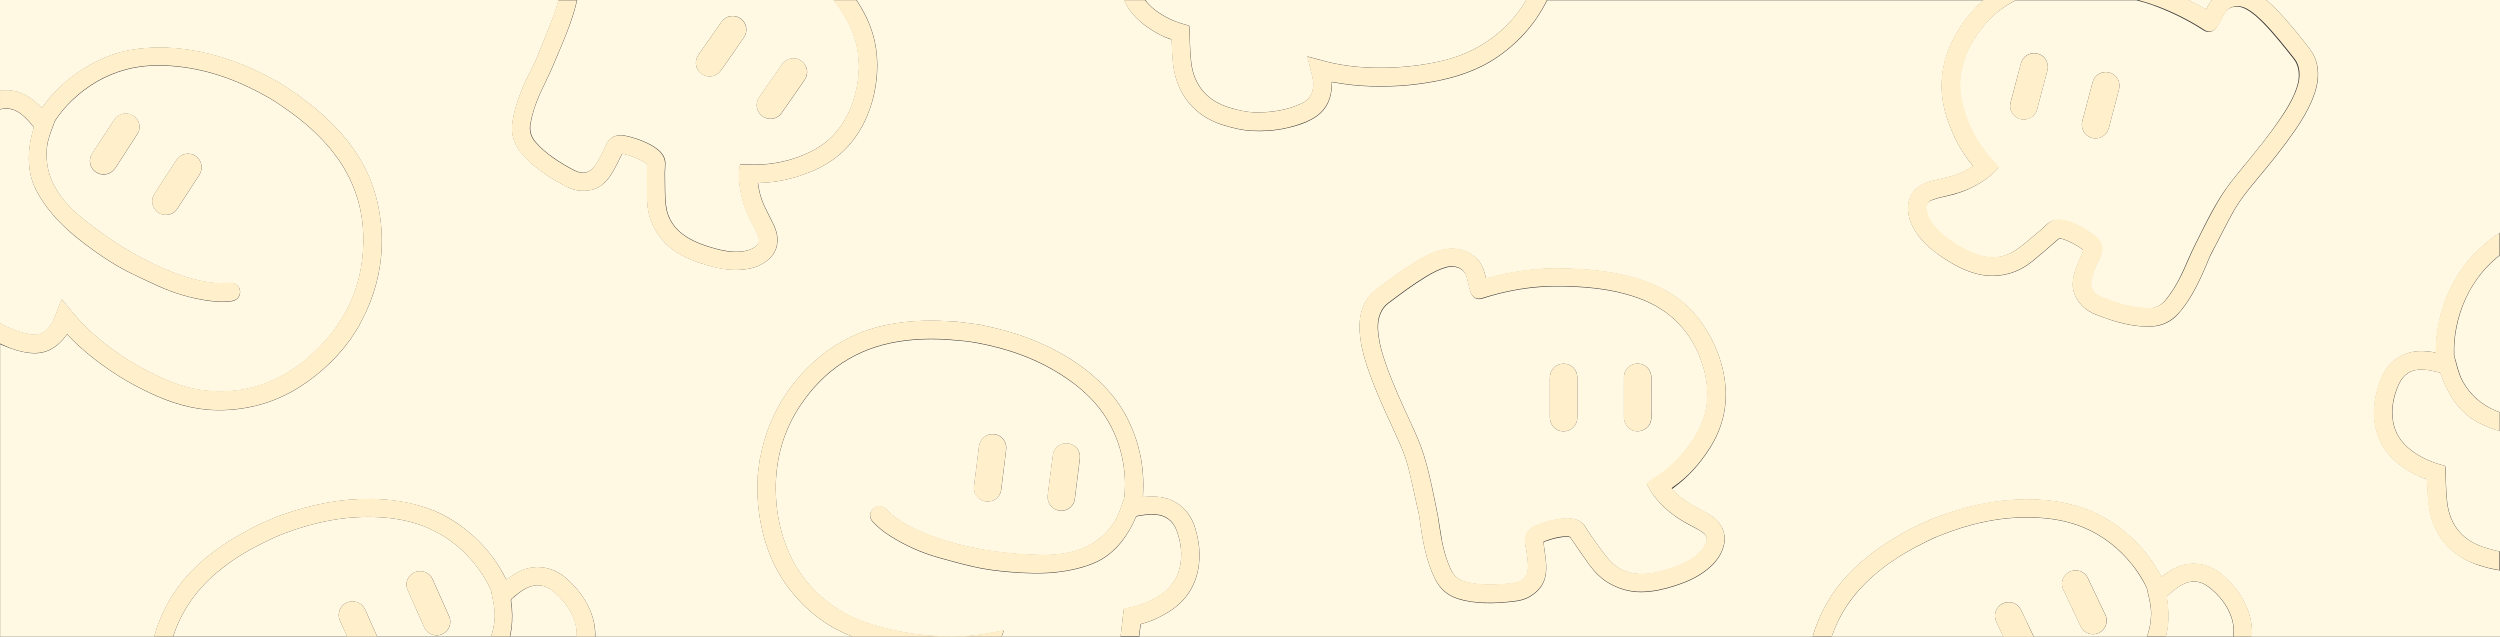 <?xml version="1.0" encoding="utf-8"?>
<!-- Generator: Adobe Illustrator 25.4.1, SVG Export Plug-In . SVG Version: 6.00 Build 0)  -->
<svg version="1.1" id="레이어_1" xmlns="http://www.w3.org/2000/svg" xmlns:xlink="http://www.w3.org/1999/xlink" x="0px"
	 y="0px" viewBox="0 0 1920 489" style="enable-background:new 0 0 1920 489;" xml:space="preserve">
<rect x="0" y="0" width="1920" height="489" fill="#333333" stroke="none"/>
<style type="text/css">
	.st0{fill:#FFF9E3;}
	.st1{fill:#FFEFCB;enable-background:new    ;}
</style>
<g>
	<path class="st0" d="M1300.8,337.2c4.8-7.7,8.6-15.9,9.9-25c1.4-10.1,0.5-20.1-2.4-29.8c-4.2-14.2-11.2-26.7-22.1-36.8
		c-9.5-8.9-20.9-14.5-33.2-18.3c-14.4-4.5-29.1-6.3-44.1-7c-10.3-0.5-20.7-0.5-31,0.6c-13.4,1.4-26.5,4.2-39.3,8.4
		c-3.8,1.2-6.9-0.1-8.6-3.7c-0.5-1-0.8-2.1-1.1-3.2c-0.8-3.2-1.6-6.4-2.4-9.6c-0.8-3.2-2.8-5.4-5.8-6.8c-3.2-1.4-6.4-1.5-9.7-0.6
		c-5.5,1.5-10.5,4.1-15.4,7.1c-10.3,6.2-19.9,13.5-29.5,20.7c-2.8,2.1-4.7,4.9-6,8.2c-2.1,5.3-2,10.9-1.3,16.4
		c1,7.7,3.2,15.1,5.8,22.3c5.3,15.1,12,29.6,18.7,44.2c3.8,8.2,7.5,16.3,10.2,24.9c3.3,10.6,5.7,21.4,7.9,32.3c1,5,2.1,9.9,3,14.9
		c1.2,6.5,2,13,3.2,19.5c1.4,7.3,3.5,14.5,6.6,21.3c2.3,5.1,5.9,8.2,11.3,9.7c5.8,1.6,11.8,2.1,17.8,2.2c6.6,0.1,13.1-0.4,19.6-1.3
		c7-1,10.7-5.1,10.7-12.1c0-5.7-0.9-11.4-2-17c-1.3-6.6,1.2-11.8,7.3-14.6c2.7-1.2,5.5-2.2,8.3-3c6-1.7,12-3.1,18.3-2.8
		c5.2,0.2,9.6,2,12.4,6.8c1.9,3.3,4.2,6.4,6.4,9.6c3.7,5.1,7.2,10.3,11.3,15c7.2,8.3,16.6,11.8,27.6,11.2c7.6-0.4,14.8-2.4,21.9-4.9
		c6.4-2.2,12.5-4.9,17.8-9.2c3.2-2.6,6-5.6,7.4-9.5c1.3-3.4,0.7-5.9-2.2-8c-2.1-1.6-4.5-2.9-6.8-4.1c-6.5-3.3-12.9-6.9-18.6-11.6
		c-7.4-6.1-13.7-13-17.9-21.9c1.2-0.8,2.3-1.6,3.5-2.3C1281.3,360.9,1292.4,350.4,1300.8,337.2z M1200.8,331.3
		c-5.9,0-10.5-4.7-10.5-10.7c0-5.1,0-10.2,0-15.3c0-5.1,0-10.2,0-15.3c0-6,4.6-10.6,10.5-10.7c5.9,0,10.6,4.6,10.6,10.6
		c0,10.3,0,20.5,0,30.8C1211.3,326.6,1206.6,331.3,1200.8,331.3z M1258.6,331.2c-5,0.6-9.9-3-11.1-8.1c-0.2-0.8-0.3-1.7-0.3-2.5
		c0-10.3,0-20.5,0-30.8c0-5.5,4.1-10,9.4-10.5c5.6-0.5,10.4,3,11.5,8.5c0.2,0.8,0.2,1.6,0.2,2.4c0,5,0,10.1,0,15.1
		c0,5.2,0,10.4,0,15.6C1268.2,326.4,1264.2,330.6,1258.6,331.2z"/>
	<path class="st0" d="M1546,1.3c-13.1,7-23.1,17.3-30.8,30c-5.3,8.7-8.7,18.1-9.9,28.3c-1.1,9.1,0.5,18,3.2,26.7
		c4.7,15,12.7,27.9,23.5,39.2c1,1,1.9,2.1,2.8,3.1c-6.3,7.5-14.2,12.6-22.9,16.6c-6.7,3.1-13.7,4.9-20.9,6.4
		c-2.6,0.6-5.2,1.3-7.7,2.3c-3.4,1.3-4.6,3.6-4.2,7.2c0.4,4.2,2.3,7.8,4.8,11.1c4,5.5,9.2,9.7,14.8,13.4c6.3,4.2,12.7,8,19.9,10.3
		c10.4,3.4,20.4,2.4,29.5-3.8c5.2-3.5,9.9-7.7,14.7-11.7c3-2.4,5.9-4.9,8.6-7.6c4-3.9,8.6-4.5,13.7-3.4c6.1,1.3,11.6,4.2,16.9,7.4
		c2.5,1.5,5,3.2,7.2,5.1c5.2,4.3,6.2,10,3.3,16c-2.5,5.1-4.8,10.4-6.3,15.9c-1.8,6.8,0.7,11.7,7.2,14.4c6.1,2.5,12.2,4.7,18.6,6.3
		c5.8,1.5,11.7,2.4,17.7,2.4c5.6,0,9.9-2.2,13.4-6.5c4.7-5.8,8.6-12.2,11.8-18.9c2.9-5.9,5.3-12,8.1-18c2.1-4.6,4.5-9.1,6.7-13.6
		c4.9-9.9,9.9-19.8,15.9-29.2c4.8-7.6,10.5-14.5,16.2-21.5c10.2-12.3,20.3-24.7,29.3-38c4.3-6.4,8.4-12.9,11.3-20.1
		c2.1-5.2,3.6-10.5,2.9-16.2c-0.4-3.5-1.5-6.7-3.7-9.5c-7.5-9.4-14.9-18.9-23.3-27.5c-4-4.1-8.1-7.9-13.1-10.7
		c-3-1.7-6.1-2.5-9.6-1.9c-3.2,0.5-5.7,2.2-7.3,5.1c-1.6,2.9-3.2,5.8-4.8,8.7c-0.5,1-1.2,1.9-1.9,2.8c-2.6,3-5.9,3.5-9.3,1.4
		c-11.3-7.3-23.3-13.3-35.8-18.1c-5.1-2-10.4-3.6-15.7-5h-92.7C1547.8,0.4,1546.9,0.9,1546,1.3z M1599.2,93
		c2.6-9.9,5.2-19.9,7.9-29.8c1.5-5.8,7.3-9.1,12.9-7.5c5.7,1.5,8.9,7.2,7.4,13c-1.3,4.9-2.6,9.9-3.9,14.8c-1.3,4.9-2.6,9.9-3.9,14.8
		c-1.5,5.7-7.2,9.1-12.9,7.7C1601.1,104.5,1597.7,98.8,1599.2,93z M1566,41.5c5,1.8,7.7,7.2,6.4,12.6c-2.6,9.9-5.2,19.9-7.9,29.8
		c-0.2,0.8-0.5,1.6-0.9,2.3c-2.5,4.6-8.1,6.8-12.8,5c-5.3-2.1-8-7.1-6.7-12.5c1.3-5,2.6-10,4-15.1c1.3-4.9,2.6-9.7,3.9-14.6
		c0.2-0.8,0.4-1.5,0.8-2.3C1555.2,41.8,1560.7,39.6,1566,41.5z"/>
	<path class="st0" d="M261.1,476.7c-2.4-5.4-0.1-11.5,5.2-13.9c5.3-2.4,11.5-0.2,14,5.1c2.2,4.7,4.3,9.5,6.4,14.3c1,2.2,2,4.5,3,6.7
		h87.4c1.6-4.6,2.6-9.4,2.9-14.5c0.3-6-0.9-11.7-2.2-17.5c-0.3-1.3-0.4-2.7-0.9-4c-2.8-6.2-6.4-12.1-10.5-17.5
		c-10-13.1-22.3-23.2-37.4-29.8c-12.1-5.3-25-7.7-38.2-8.4c-25.2-1.3-49.4,3.7-72.8,12.6c-6.1,2.3-11.9,5.2-17.8,8.1
		c-12,6-23.3,13.1-33.6,21.8c-16.4,13.8-27.5,30.3-33.6,49.2h133.7C264.8,484.9,263,480.8,261.1,476.7z M318.8,439.4
		c5.2-2.1,11.1,0.3,13.4,5.3c4.3,9.6,8.6,19.1,12.8,28.7c2.2,5.1,0,11.1-5,13.5c-5.1,2.5-11.2,0.5-13.8-4.4c-0.2-0.3-0.4-0.6-0.5-1
		c-2.1-4.7-4.2-9.3-6.3-14c0,0,0,0,0.1,0c-2.2-5-4.6-9.9-6.6-14.9C310.7,447.4,313.5,441.5,318.8,439.4z"/>
	<path class="st0" d="M1694.2,7.4c0.5-0.9,0.9-1.7,1.3-2.4c1-1.8,2-3.4,3.2-5h-18.2c4.3,2.1,8.5,4.4,12.6,6.8
		C1693.5,7,1693.8,7.2,1694.2,7.4z"/>
	<path class="st0" d="M1881.8,421.4c-10.1-9.5-15.1-21.5-16.6-35.1c-0.6-5.7-0.7-11.5-1-17.2c0-0.6-0.1-1-0.8-1.2
		c-6.6-2.1-12.6-5.7-18.3-9.6c-12.7-8.9-20.2-20.9-21.5-36.5c-0.9-10.7,1.1-21,5.2-30.9c2.3-5.8,5.9-10.8,10.8-14.6
		c7.1-5.5,15.3-7.3,24.2-6.5c2.3,0.2,4.6,0.6,7,0.9c0.1-3.1,0.2-6.1,0.4-9.1c1.1-13.6,4.5-26.6,10.3-38.9
		c4.8-10.2,10.9-19.5,18.8-27.6c6.1-6.2,12.7-11.7,19.8-16.5V137V0h-179.7c3.1,2.5,6,5.4,8.9,8.3c8.9,9.2,16.8,19.2,24.6,29.3
		c4.1,5.3,6.2,11.6,6.4,18.4c0.2,7.3-1.7,14.2-4.5,20.9c-3.4,8.2-8,15.8-13,23.1c-9,13.1-19,25.4-29.2,37.6
		c-6.8,8.2-13.7,16.5-18.8,25.9c-4.6,8.3-8.8,16.8-13.2,25.2c-1.7,3.4-3.6,6.7-5.1,10.2c-3.1,7.6-6.4,15.2-10.2,22.4
		c-3.7,7-7.9,13.6-13.2,19.6c-5.5,6.2-12.3,9.5-20.7,9.9c-6.9,0.3-13.6-0.5-20.3-2c-7.6-1.7-14.9-4.2-22.1-7
		c-4-1.6-7.7-3.6-10.7-6.8c-4.6-4.8-7.5-10.2-7.4-17c0.1-4.6,1.4-8.9,3-13.1c1.5-4,3.3-7.9,4.9-11.8c0.2-0.5,0.5-0.9-0.1-1.3
		c-5-3.6-10.4-6.6-16.3-8.4c-1.1-0.3-2-0.1-2.9,0.7c-6.4,5.5-12.7,11.1-19.2,16.4c-5.3,4.3-11.2,7.7-17.9,9.6
		c-8.7,2.4-17.3,2.5-25.9,0.1c-8.6-2.3-16.3-6.4-23.7-11.2c-7-4.6-13.6-9.6-19-16.2c-4.5-5.6-8.1-11.7-9.1-19
		c-1.1-8.6,1.4-15.8,8.8-20.8c3-2.1,6.4-3.2,9.9-4.1c5-1.2,10-2.3,14.9-3.7c5.7-1.6,11-4.3,16.1-7.6c-0.4-0.5-0.6-0.8-0.9-1.1
		c-8.9-10.8-15-23.1-19.3-36.3c-6.2-19-5.1-37.7,3-55.9c4.3-9.7,10.2-18.4,17.3-26.3c2.5-2.8,5.1-5.4,7.9-7.8h-335.1
		c-5.1,10.2-11.6,19.7-19.8,28.2c-8.9,9.1-18.9,16.8-30.2,22.5c-15.8,7.9-32.7,11.7-50.1,13.9c-9.2,1.2-18.5,1.7-27.7,1.7
		c-10.4,0-20.8-0.6-31.1-2.3c-2.1-0.4-4.2-0.7-6.4-1.1c-0.1,2-0.1,3.8-0.3,5.6c-1,9.9-5.5,17.5-14.3,22.5
		c-6.5,3.7-13.5,5.9-20.8,7.4c-8.6,1.9-17.4,2.5-26.2,2c-7.7-0.4-15.1-2.3-22.5-4.6c-8-2.6-15.3-6.5-21.4-12.3
		c-10.1-9.5-15.1-21.5-16.6-35.1c-0.6-5.7-0.7-11.5-1-17.2c0-0.6-0.1-1-0.8-1.2c-6.6-2.1-12.6-5.7-18.3-9.6
		C872.7,14.8,866.8,8,863.2,0H657.8c2.9,4.3,5.5,8.8,7.8,13.6c7.4,15.6,9.6,32,7.4,49.1c-1.3,10.5-4.2,20.6-8.7,30.2
		c-8.6,18-22.1,30.9-40.6,38.6c-12.9,5.3-26.1,8.7-40.1,8.9c-0.4,0-0.9,0-1.4,0.1c0.8,6,2.2,11.8,4.7,17.2c2.1,4.6,4.6,9.1,6.8,13.7
		c1.6,3.2,2.9,6.6,3.3,10.2c1,8.9-2.8,15.5-10.1,20.2c-6.2,4-13.1,5.3-20.3,5.4c-8.4,0.2-16.6-1.5-24.6-3.9
		c-8.5-2.5-16.6-5.8-23.9-10.7c-7.4-5-12.9-11.6-16.7-19.8c-3-6.3-4.2-13-4.4-19.9c-0.2-8.4-0.1-16.8,0-25.3c0-1.2-0.4-2-1.4-2.6
		c-5.2-3.4-11-5.5-17-7c-0.7-0.2-0.9,0.3-1.1,0.8c-1.9,3.8-3.7,7.7-5.8,11.4c-2.2,4-4.6,7.8-8.1,10.8c-5.1,4.5-11.1,5.8-17.7,5.4
		c-4.4-0.2-8.3-1.7-12.1-3.8c-6.9-3.6-13.5-7.6-19.7-12.3c-5.5-4.1-10.5-8.7-14.7-14.1c-5.1-6.6-6.9-13.9-5.8-22.2
		c1.1-7.9,3.4-15.4,6.3-22.8c3-7.7,6.7-15,10.4-22.3c1.7-3.4,3-7,4.4-10.5c3.6-8.8,7.3-17.5,10.6-26.4c1.5-4,2.7-8,3.7-12.1H0v69.9
		c1.1-0.2,2.3-0.3,3.5-0.4c9-0.4,16.7,3,23.4,8.8c1.8,1.5,3.4,3.2,5.2,4.8c1.9-2.4,3.7-4.9,5.6-7.2c8.8-10.4,19.1-19,31-25.7
		c9.8-5.5,20.2-9.6,31.3-11.6c14.8-2.7,29.6-2.5,44.5-0.3c23,3.4,44.4,11.4,64.8,22.5c1.3,0.7,2.7,1.4,4,2.1
		c4.9,3.2,9.8,6.4,14.7,9.6c1.8,1.4,3.6,2.7,5.4,4.1c13.9,10.4,26.6,22.1,36.9,36.3c15,20.6,22.2,43.8,22.9,69.2
		c0.5,19.8-3.5,38.6-11.6,56.6c-1.7,3.7-3.7,7.3-5.5,10.9c-0.2,0.3-0.3,0.6-0.4,1c-2.4,3.8-4.9,7.5-7.3,11.3
		c-0.2,0.2-0.4,0.3-0.6,0.6c-5.4,7.4-11.6,14.2-18.5,20.3c-17.1,15.3-36.4,26.2-59.2,30.4c-12.5,2.3-25.1,2.7-37.7,0.8
		c-17.4-2.7-33.4-9.5-48.8-17.8c-8.2-4.4-16-9.3-23.6-14.7c-8.5-6.1-16.6-12.6-24-20c-1.5-1.5-3-3-4.5-4.6c-1.2,1.5-2.3,3-3.5,4.4
		c-6.6,7.4-14.7,11.1-24.7,10c-7.4-0.8-14.4-3.1-21.2-6c-0.7-0.3-1.4-0.6-2-0.9V489h118.3c5.6-19.7,15.5-37.2,30.5-52.1
		c12.4-12.3,26.8-21.9,42.2-30c2-1.1,4-2.1,6-3.2c5.3-2.4,10.7-4.8,16-7.1c1.4-0.5,2.9-0.9,4.3-1.4c21.9-7.7,44.3-12.3,67.5-12
		c15,0.2,29.7,2.4,43.9,7.3c10.7,3.7,20.3,9.4,29.1,16.4c10.7,8.4,19.5,18.5,26.6,30.2c1.6,2.6,2.9,5.3,4.4,8c2-1.3,3.9-2.7,5.8-3.9
		c7.6-4.7,15.7-6.8,24.5-5c6.1,1.2,11.5,4.2,16.1,8.3c8,7.1,14.4,15.4,18.4,25.4c2.6,6.5,3.7,12.9,3.5,19.2h197.7
		c-6.2-2.5-12.2-5.4-18-8.9c-10.9-6.6-20.2-15.1-28.3-24.9c-14.7-17.9-22.5-38.7-25.6-61.4c-1.3-9.1-1.6-18.3-1-27.5
		c0-0.3-0.1-0.5-0.1-0.8c0.6-4.4,1.1-8.9,1.7-13.3c0.1-0.3,0.2-0.7,0.3-1c0.9-4,1.7-8,2.8-11.9c5.5-18.9,14.5-35.9,27.7-50.7
		c16.9-19,37.3-32,62.1-38.1c17-4.1,34.2-4.9,51.6-3.9c2.3,0.1,4.5,0.2,6.8,0.4c5.8,0.7,11.6,1.4,17.4,2.2c1.5,0.3,2.9,0.7,4.4,1
		c22.7,4.7,44.2,12.4,64,24.6c12.8,7.9,24.2,17.4,33.8,29c7.2,8.7,12.5,18.5,16.5,29.1c4.8,12.8,7.1,26,7.1,39.6
		c0,3-0.2,6.1-0.3,9.1c2.4-0.1,4.7-0.3,7-0.3c8.9-0.1,16.9,2.3,23.5,8.4c4.6,4.2,7.7,9.5,9.5,15.4c3.2,10.2,4.4,20.6,2.6,31.2
		c-2.6,15.4-11.1,26.8-24.5,34.6c-6,3.5-12.2,6.5-19,8.1c-0.7,0.2-0.8,0.6-0.9,1.2c-0.4,2.9-0.7,5.9-1.1,8.8h517.1
		c5.4-18.1,14.5-34.4,28-48.5c12.1-12.6,26.2-22.5,41.4-31c2-1.1,3.9-2.2,5.9-3.3c5.3-2.5,10.5-5,15.8-7.5c1.4-0.5,2.8-1,4.3-1.5
		c21.7-8.2,44-13.3,67.2-13.7c15-0.2,29.7,1.6,44,6.3c10.8,3.5,20.5,8.9,29.5,15.7c10.9,8.2,20,18.1,27.3,29.6
		c1.6,2.6,3.1,5.2,4.6,7.9c1.9-1.4,3.8-2.8,5.7-4c7.4-4.8,15.5-7.2,24.4-5.6c6.1,1.1,11.6,3.9,16.3,7.9c8.2,6.9,14.8,15,19,24.9
		c3.3,7.8,4.5,15.4,3.8,23H1920v-51.2c-5.7-0.8-11.3-2.3-16.8-4.1C1895.2,431.2,1888,427.2,1881.8,421.4z M1297.5,386.8
		c4.4,2.6,9,4.9,13.4,7.4c3.2,1.7,6.2,3.7,8.5,6.5c5.9,6.8,6.5,14.3,3.2,22.4c-2.8,6.8-7.8,11.8-13.6,16.1
		c-6.8,5-14.5,8.2-22.4,10.8c-8.4,2.7-16.9,4.7-25.8,4.8c-8.9,0.1-17.2-2.2-25-6.7c-6-3.5-10.9-8.3-14.9-13.8
		c-5-6.8-9.7-13.8-14.4-20.7c-0.7-1-1.5-1.4-2.6-1.4c-6.2,0.2-12.1,1.8-17.9,3.9c-0.7,0.3-0.6,0.7-0.5,1.3c0.6,4.2,1.3,8.4,1.7,12.7
		c0.5,4.5,0.6,9-0.5,13.5c-1.6,6.6-5.8,11.1-11.5,14.6c-3.7,2.3-7.8,3.3-12.1,3.8c-7.7,0.9-15.4,1.5-23.2,1.2
		c-6.8-0.3-13.6-1.1-20.2-3.2c-8-2.5-13.7-7.5-17.4-14.9c-3.6-7.1-6-14.6-7.8-22.3c-1.9-8-3.1-16.1-4.2-24.3
		c-0.5-3.7-1.5-7.4-2.3-11.1c-2.1-9.3-4-18.6-6.3-27.8c-2.6-10.4-7.1-20.1-11.6-29.8c-6.7-14.4-13.3-28.8-18.6-43.8
		c-3-8.4-5.5-16.8-6.7-25.7c-1-7.2-1.1-14.3,1-21.4c1.9-6.5,5.5-12,10.9-16.1c10.1-7.8,20.3-15.4,31.2-22c6.2-3.7,12.5-7.1,19.6-8.8
		c8.9-2.1,17.3-0.8,24.7,4.9c4.7,3.6,7,8.8,8.4,14.4c0.2,0.8,0.4,1.7,0.7,2.7c0.4-0.1,0.8-0.2,1.2-0.3c12.5-3.5,25.2-5.8,38.1-6.9
		c10.3-0.9,20.5-0.6,30.8-0.1c8.7,0.4,17.3,1.3,25.8,2.7c15.1,2.6,29.6,6.8,43,14.4c15,8.6,26.1,20.8,34,36.1
		c4.9,9.4,8.4,19.3,10.1,29.8c3.3,19.7-0.5,38-11.3,54.9c-7.5,11.7-16.5,22-27.9,30.2c-0.4,0.3-0.7,0.5-1.1,0.9
		C1288,379.8,1292.4,383.7,1297.5,386.8z"/>
	<path class="st0" d="M862.8,469.9c0.3-2.1,0.1-2.1,2.2-2.6c0.7-0.1,1.4-0.3,2.1-0.5c8.4-1.6,16.2-4.6,23.4-9.2
		c7.9-5.1,13.3-12,15.5-21.2c2.3-9.7,1.1-19.2-2.2-28.4c-2.8-7.9-8.6-12.3-17.2-12.7c-4.4-0.2-8.7,0.4-13,1.2
		c-0.8,0.1-1.1,0.5-1.4,1.2c-2.9,6.8-6.5,13.1-11.2,18.9c-5.7,7-12.5,12.6-21,16.1c-9.3,3.8-19,5.9-29,7
		c-11.8,1.2-23.5,0.7-35.3-0.2c-9.6-0.8-19.3-2-28.7-4.2c-8.7-2-17.3-4.4-25.9-6.8c-13.3-3.7-25.8-9.3-37.5-16.7
		c-4.9-3.1-9.4-6.7-13.3-10.9c-2.8-3-2.7-7.3,0.2-10c2.8-2.7,7.2-2.6,9.9,0.2c4.5,4.7,9.7,8.4,15.3,11.6c9.5,5.4,19.7,9.5,30.2,12.6
		c12.2,3.6,24.6,6.4,37.2,8.2c12.2,1.7,24.5,2.6,36.8,2.8c9.4,0.2,18.6-0.8,27.5-3.6c11.5-3.7,20.7-10.4,27.5-20.3
		c3.4-4.9,5.3-10.5,7.2-16.1c0.4-1.3,1.1-2.5,1.3-3.8c0.8-6.8,0.8-13.6,0.1-20.4c-1.8-16.3-7.1-31.4-16.6-44.9
		c-7.6-10.8-17.4-19.5-28.4-26.9c-20.9-14.2-44.2-22.4-68.9-26.9c-6.4-1.2-12.9-1.7-19.4-2.2c-13.4-1.1-26.7-0.8-40,1.3
		c-32.3,5.1-57.2,21.9-75.3,48.7c-13.1,19.5-19.3,41.4-19.1,65c0.1,14.4,2.5,28.4,7.5,42c7.9,21.3,21.7,38.1,40.9,50.2
		c12.4,7.8,26.2,12,40.3,15.3c10.6,2.5,21.3,4,32.2,4.8c12.8,0.9,25.6,0.7,38.3-1.3c5.3-0.9,10.5-1.9,16-2.9
		c-0.6,1.7-1.2,3.4-1.8,5.1h91.3C861.5,482.7,862,476.3,862.8,469.9z M804.6,381.3c0-0.4,0-0.7,0.1-1.1c0.6-5.1,1.3-10.2,1.9-15.2
		c0,0,0.1,0,0.1,0c0.7-5.4,1.2-10.8,2.1-16.2c0.9-5.5,6.3-9.1,11.9-8.2c5.5,0.9,9.4,6,8.7,11.5c-1.3,10.4-2.6,20.8-3.9,31.2
		c-0.7,5.5-5.8,9.5-11.3,9C808.5,391.7,804.3,386.8,804.6,381.3z M748.1,373.3c1.3-10.2,2.5-20.4,3.8-30.6c0.7-5.8,5.9-9.9,11.6-9.3
		c5.8,0.7,9.9,5.8,9.3,11.6c-0.6,5.2-1.3,10.4-1.9,15.6c-0.6,5.1-1.2,10.2-1.9,15.3c-0.6,4.3-3.1,7.4-7.2,8.7c-4.2,1.3-8,0.3-11-3
		C748.5,379.3,747.7,376.5,748.1,373.3z"/>
	<path class="st0" d="M22.9,256.8c6.7,1.3,11.8-1.2,15.7-6.5c2.3-3.1,3.5-6.8,4.9-10.4c1.3-3.3,2.5-6.5,3.9-10
		c3.6,4.3,6.9,8.5,10.4,12.5c8.4,9.8,18,18.2,28.4,25.8c8.8,6.4,18,12.2,27.7,17.1c12.9,6.6,26.2,12.3,40.7,14.3
		c22.5,3.2,43.8-0.7,63.6-11.9c12.6-7.1,23.4-16.3,32.8-27.2c15.4-17.9,24.7-38.6,27.3-62c3.6-32.1-4.7-61-26-85.8
		c-8.8-10.2-18.8-19-29.7-26.8c-5.3-3.8-10.6-7.6-16.3-10.8c-21.8-12.5-44.8-21.3-70-23.9c-13.1-1.4-26.2-1.1-39,2.2
		c-15.9,4.2-29.7,12.2-41.7,23.6c-5,4.7-9.4,9.9-13.1,15.6c-0.7,1.1-1,2.5-1.5,3.8c-2.1,5.5-4.3,11-4.9,17
		c-1.3,12,1.4,23.1,7.9,33.3c5,8,11.4,14.6,18.7,20.5c9.6,7.8,19.5,15,29.9,21.6c10.7,6.8,22,12.7,33.7,17.8
		c10.1,4.4,20.4,7.8,31.2,9.8c6.4,1.2,12.7,1.7,19.2,1c3.9-0.4,7.3,2.4,7.7,6.2c0.4,3.9-2.3,7.2-6.3,7.8c-5.7,0.7-11.5,0.5-17.2-0.2
		c-13.7-1.9-26.8-5.7-39.4-11.4c-8.1-3.7-16.3-7.5-24.2-11.5c-8.6-4.4-16.7-9.7-24.6-15.3c-9.6-6.8-18.9-14.1-27.1-22.6
		c-7-7.2-13-15.1-17.7-24c-4.2-8.1-5.8-16.8-5.7-25.8c0.1-7.4,1.4-14.6,3.6-21.7c0.2-0.7,0.2-1.2-0.3-1.8c-2.8-3.3-5.7-6.6-9.1-9.3
		C11,83.7,5.6,82.6,0,84.1v164.2C7.1,252.3,14.7,255.3,22.9,256.8z M105.8,102.5c-2.8,4.7-5.9,9.1-8.9,13.7c0,0,0,0,0.1,0
		c-2.8,4.3-5.6,8.6-8.4,12.9c-0.2,0.3-0.4,0.6-0.7,0.9c-3.4,4.5-9.7,5.4-14.4,2.2c-4.6-3.2-5.9-9.5-2.8-14.1
		c5.7-8.8,11.4-17.6,17.2-26.3c3-4.6,9.3-6,14.1-3.1C106.9,91.4,108.7,97.7,105.8,102.5z M153.1,134.4c-5.6,8.6-11.2,17.2-16.8,25.8
		c-1.8,2.7-4.2,4.4-7.4,4.7c-4.4,0.5-8-1.1-10.3-4.8c-2.3-3.7-2.3-7.6,0.1-11.3c2.7-4.4,5.6-8.6,8.4-13c2.9-4.4,5.7-8.8,8.6-13.1
		c3.3-4.9,9.7-6.1,14.6-2.9C155,123.1,156.3,129.5,153.1,134.4z"/>
	<path class="st0" d="M440.6,10.3c-3.3,10.6-7.6,20.8-11.9,31c-2,4.7-3.9,9.4-6,14c-2.7,6-5.8,11.8-8.4,17.9
		c-3,6.8-5.4,13.9-6.7,21.3c-1,5.4,0.1,10.1,3.7,14.4c3.9,4.6,8.5,8.5,13.4,11.9c5.3,3.8,11,7.1,16.8,10.1
		c6.3,3.2,11.7,1.9,15.7-3.9c3.2-4.7,5.7-9.9,8-15.1c2.7-6.2,7.7-9,14.3-7.9c2.9,0.5,5.8,1.3,8.6,2.2c5.9,2,11.6,4.3,16.6,8.1
		c4.2,3.2,6.8,7.1,6.3,12.6c-0.3,3.8-0.3,7.7-0.2,11.5c0.1,6.3,0,12.6,0.7,18.8c1.2,10.9,6.9,19.2,16.3,24.9
		c6.5,4,13.5,6.4,20.8,8.5c6.5,1.8,13.1,3.1,19.8,2.6c4.1-0.3,8.1-1.2,11.5-3.6c3-2.1,3.9-4.4,2.7-7.9c-0.9-2.5-2-5-3.3-7.3
		c-3.5-6.5-6.7-13-8.7-20.1c-2.6-9.2-3.8-18.5-2.2-28.2c1.4,0,2.8,0.1,4.2,0.1c15.6,0.9,30.7-1.4,45.1-7.5
		c8.4-3.6,16.1-8.2,22.4-14.9c7-7.5,11.9-16.2,15.1-25.9c4.6-14,6-28.3,2.8-42.9c-2.8-12.7-8.9-23.8-16.8-33.9
		c-0.3-0.4-0.7-0.8-1-1.2H443.3C442.5,3.5,441.6,6.9,440.6,10.3z M581.9,76.9c0.3-0.8,0.7-1.5,1.2-2.2c5.8-8.4,11.7-16.9,17.6-25.3
		c3.1-4.5,9.1-5.9,13.7-3.3c4.9,2.8,6.8,8.4,4.6,13.5c-0.3,0.7-0.8,1.4-1.2,2.1c-2.9,4.1-5.7,8.3-8.6,12.4c-3,4.3-5.9,8.6-8.9,12.8
		c-3.2,4.5-8.8,5.7-13.8,3C582,87.4,580,81.8,581.9,76.9z M536.4,42.1c2.9-4.2,5.8-8.4,8.8-12.6c2.9-4.2,5.8-8.4,8.8-12.6
		c3.4-4.9,9.8-6.1,14.7-2.8c4.8,3.3,6,9.8,2.6,14.7c-5.8,8.5-11.7,16.9-17.6,25.3c-3.4,4.9-10,6-14.7,2.7
		C534.1,53.5,533,47,536.4,42.1z"/>
	<path class="st0" d="M887,7.5c6.8,5.2,14.3,8.8,22.5,11.1c0.7,0.2,1.4,0.4,2.1,0.6c2,0.6,1.9,0.6,2,2.7c0.3,8.6,0.3,17.3,1.3,25.8
		c2.2,18.2,12.4,29.9,30.1,35.1c6,1.8,12,3.3,18.3,3.4c12.6,0.4,24.8-1.5,36.4-6.8c6.2-2.9,8.9-7.8,9-14.4c0.1-3.9-1.1-7.6-2-11.3
		c-0.9-3.4-1.7-6.8-2.6-10.4c5.4,1.4,10.6,2.9,15.7,4.2c12.5,3.1,25.2,4.4,38.1,4.5c10.9,0.1,21.7-0.5,32.5-2.1
		c14.4-2.1,28.5-5.2,41.5-12c17.2-9,30.8-21.7,40.4-38.1H879.5C881.6,2.8,884.1,5.3,887,7.5z"/>
	<path class="st0" d="M441.5,477.3c-3.1-9.4-8.9-17-16.5-23.2c-6.5-5.3-13.8-6.1-21.3-2c-3.9,2.1-7.2,4.9-10.5,7.7
		c-0.6,0.5-0.7,1-0.6,1.8c1.1,7.3,1.2,14.6,0.2,21.9c-0.3,1.8-0.6,3.6-1,5.4H443C443.2,485.2,442.7,481.3,441.5,477.3z"/>
	<path class="st0" d="M1533.2,477.6c-2.5-5.3-0.4-11.5,4.8-14.1c5.2-2.5,11.5-0.5,14.1,4.8c2.3,4.7,4.5,9.4,6.8,14.2
		c1,2.2,2.1,4.3,3.1,6.5h86.8c1.9-5.2,3-10.7,3.2-16.5c0.2-6-1.2-11.7-2.6-17.5c-0.3-1.3-0.4-2.7-1-3.9c-3-6.2-6.7-11.9-10.9-17.3
		c-10.3-12.8-22.9-22.7-38.1-28.9c-12.3-5-25.2-7-38.4-7.4c-25.3-0.7-49.3,4.9-72.5,14.4c-6,2.5-11.8,5.5-17.6,8.5
		c-11.9,6.3-23,13.7-33,22.6c-14.9,13.2-25.2,28.7-31.2,46h132C1536.8,485.2,1535,481.4,1533.2,477.6z M1590,438.9
		c5.1-2.2,11.1,0,13.5,5c4.5,9.4,9,18.9,13.5,28.4c2.4,5,0.2,11.1-4.7,13.6c-5.1,2.6-11.2,0.8-13.9-4.1c-0.2-0.3-0.4-0.6-0.5-0.9
		c-2.2-4.6-4.4-9.2-6.6-13.9c0,0,0,0,0.1,0c-2.3-4.9-4.8-9.8-7-14.7C1582.1,447.1,1584.8,441.1,1590,438.9z"/>
	<path class="st0" d="M1713.5,473.8c-3.3-9.4-9.4-16.8-17.1-22.8c-6.7-5.2-13.9-5.8-21.4-1.5c-3.8,2.2-7.1,5-10.3,8
		c-0.6,0.5-0.7,1-0.6,1.8c1.2,7.3,1.6,14.6,0.7,21.9c-0.3,2.6-0.8,5.2-1.4,7.7h51.6C1715.8,484,1715.3,478.9,1713.5,473.8z"/>
	<path class="st0" d="M1903.9,324.8c-8.1-4.1-14.5-10.3-19.6-17.7c-4.2-6.1-7.3-12.7-9.6-19.7c-0.2-0.7-0.6-1.1-1.3-1.3
		c-4.2-1.1-8.4-2.1-12.8-2.3c-8.6-0.3-14.7,3.6-18.2,11.3c-4,8.9-6,18.3-4.5,28.1c1.4,9.4,6.3,16.7,13.7,22.4
		c6.8,5.2,14.3,8.8,22.5,11.1c0.7,0.2,1.4,0.4,2.1,0.6c2,0.6,1.9,0.6,2,2.7c0.3,8.6,0.3,17.3,1.3,25.8c2.2,18.2,12.4,29.9,30.1,35.1
		c3.5,1,7,2,10.6,2.6v-92.4C1914.5,329.5,1909.1,327.4,1903.9,324.8z"/>
	<path class="st0" d="M1906.7,208.8c-10.6,12.6-17.1,27.2-20.2,43.4c-1.3,6.7-1.9,13.5-1.6,20.4c0,1.3,0.6,2.6,1,3.9
		c1.5,5.7,2.9,11.5,5.8,16.7c5.9,10.5,14.6,17.9,25.7,22.5c0.9,0.4,1.8,0.7,2.7,1V195.9C1915.2,199.8,1910.7,204,1906.7,208.8z"/>
	<path class="st1" d="M1515.3,7.8c-7.1,7.9-13,16.6-17.3,26.3c-8.2,18.2-9.2,36.9-3,55.9c4.3,13.2,10.4,25.5,19.3,36.3
		c0.3,0.3,0.5,0.7,0.9,1.1c-5.1,3.3-10.4,6-16.1,7.6c-4.9,1.4-9.9,2.5-14.9,3.7c-3.5,0.9-6.9,2-9.9,4.1c-7.4,5-10,12.2-8.8,20.8
		c1,7.3,4.5,13.4,9.1,19c5.3,6.6,11.9,11.6,19,16.2c7.4,4.8,15.2,8.9,23.7,11.2c8.6,2.4,17.2,2.3,25.9-0.1
		c6.7-1.9,12.6-5.3,17.9-9.6c6.5-5.3,12.9-10.9,19.2-16.4c0.9-0.8,1.8-1,2.9-0.7c6,1.8,11.3,4.8,16.3,8.4c0.6,0.4,0.3,0.9,0.1,1.3
		c-1.7,3.9-3.4,7.8-4.9,11.8c-1.6,4.2-2.9,8.6-3,13.1c-0.1,6.8,2.8,12.2,7.4,17c3,3.2,6.7,5.2,10.7,6.8c7.2,2.9,14.5,5.3,22.1,7
		c6.7,1.5,13.4,2.4,20.3,2c8.3-0.4,15.1-3.8,20.7-9.9c5.3-5.9,9.5-12.6,13.2-19.6c3.9-7.3,7.1-14.8,10.2-22.4
		c1.4-3.5,3.3-6.8,5.1-10.2c4.4-8.4,8.6-16.9,13.2-25.2c5.2-9.4,12-17.7,18.8-25.9c10.2-12.2,20.2-24.5,29.2-37.6
		c5-7.3,9.6-14.9,13-23.1c2.8-6.7,4.7-13.6,4.5-20.9c-0.2-6.8-2.2-13-6.4-18.4c-7.8-10.1-15.7-20.1-24.6-29.3
		c-2.8-2.9-5.7-5.7-8.9-8.3h-41.5c-1.2,1.5-2.3,3.2-3.2,5c-0.4,0.8-0.8,1.5-1.3,2.4c-0.4-0.2-0.7-0.4-1-0.6
		c-4.1-2.4-8.3-4.7-12.6-6.8h-39.2c5.3,1.4,10.5,3.1,15.7,5c12.6,4.8,24.5,10.8,35.8,18.1c3.3,2.2,6.7,1.7,9.3-1.4
		c0.7-0.8,1.3-1.8,1.9-2.8c1.6-2.9,3.1-5.8,4.8-8.7c1.6-2.8,4.1-4.5,7.3-5.1c3.4-0.6,6.6,0.2,9.6,1.9c5,2.8,9.1,6.7,13.1,10.7
		c8.4,8.6,15.8,18.1,23.3,27.5c2.2,2.8,3.3,6,3.7,9.5c0.6,5.7-0.8,11-2.9,16.2c-2.9,7.2-6.9,13.7-11.3,20.1
		c-9,13.2-19.2,25.6-29.3,38c-5.7,6.9-11.4,13.8-16.2,21.5c-5.9,9.4-10.9,19.3-15.9,29.2c-2.2,4.5-4.6,9-6.7,13.6
		c-2.8,6-5.2,12.1-8.1,18c-3.3,6.7-7.1,13.1-11.8,18.9c-3.5,4.3-7.8,6.5-13.4,6.5c-6,0-11.9-1-17.7-2.4c-6.4-1.6-12.5-3.8-18.6-6.3
		c-6.6-2.7-9.1-7.6-7.2-14.4c1.5-5.5,3.8-10.8,6.3-15.9c2.9-6.1,1.9-11.7-3.3-16c-2.3-1.9-4.7-3.5-7.2-5.1c-5.3-3.2-10.8-6-16.9-7.4
		c-5.1-1.1-9.8-0.6-13.7,3.4c-2.7,2.7-5.7,5.2-8.6,7.6c-4.8,4-9.6,8.2-14.7,11.7c-9.1,6.2-19.1,7.2-29.5,3.8
		c-7.2-2.3-13.7-6.1-19.9-10.3c-5.6-3.8-10.8-7.9-14.8-13.4c-2.4-3.3-4.3-6.9-4.8-11.1c-0.4-3.6,0.8-5.9,4.2-7.2
		c2.5-1,5.1-1.7,7.7-2.3c7.2-1.6,14.2-3.4,20.9-6.4c8.7-4,16.6-9.1,22.9-16.6c-1-1-1.9-2.1-2.8-3.1c-10.8-11.3-18.9-24.2-23.5-39.2
		c-2.7-8.7-4.2-17.5-3.2-26.7c1.2-10.1,4.6-19.5,9.9-28.3c7.7-12.6,17.7-22.9,30.8-30c0.9-0.5,1.8-0.9,2.6-1.3h-25.5
		C1520.5,2.4,1517.8,5,1515.3,7.8z"/>
	<path class="st1" d="M1606.7,106c5.7,1.5,11.3-1.9,12.9-7.7c1.3-4.9,2.6-9.9,3.9-14.8c1.3-4.9,2.6-9.9,3.9-14.8
		c1.5-5.8-1.7-11.5-7.4-13c-5.7-1.5-11.4,1.8-12.9,7.5c-2.6,9.9-5.3,19.9-7.9,29.8C1597.7,98.8,1601.1,104.5,1606.7,106z"/>
	<path class="st1" d="M1548.1,63.7c-1.3,5-2.7,10-4,15.1c-1.4,5.4,1.4,10.4,6.7,12.5c4.7,1.8,10.3-0.3,12.8-5
		c0.4-0.7,0.7-1.5,0.9-2.3c2.6-9.9,5.3-19.9,7.9-29.8c1.4-5.3-1.4-10.7-6.4-12.6c-5.3-1.9-10.8,0.3-13.3,5.3
		c-0.3,0.7-0.6,1.5-0.8,2.3C1550.6,53.9,1549.4,58.8,1548.1,63.7z"/>
	<path class="st1" d="M414.5,38.5c-1.4,3.5-2.7,7.1-4.4,10.5c-3.8,7.3-7.4,14.7-10.4,22.3c-2.9,7.4-5.2,14.9-6.3,22.8
		c-1.1,8.2,0.7,15.6,5.8,22.2c4.2,5.5,9.3,10,14.7,14.1c6.2,4.7,12.9,8.6,19.7,12.3c3.8,2,7.8,3.5,12.1,3.8
		c6.6,0.4,12.7-0.9,17.7-5.4c3.4-3,5.9-6.8,8.1-10.8c2-3.7,3.9-7.6,5.8-11.4c0.2-0.5,0.4-0.9,1.1-0.8c6,1.5,11.8,3.6,17,7
		c1,0.6,1.4,1.4,1.4,2.6c-0.1,8.4-0.2,16.9,0,25.3c0.2,6.9,1.4,13.5,4.4,19.9c3.8,8.1,9.3,14.7,16.7,19.8c7.3,5,15.5,8.2,23.9,10.7
		c8,2.4,16.2,4.2,24.6,3.9c7.2-0.2,14.2-1.5,20.3-5.4c7.3-4.7,11.1-11.3,10.1-20.2c-0.4-3.6-1.7-7-3.3-10.2
		c-2.3-4.6-4.7-9.1-6.8-13.7c-2.5-5.4-3.9-11.1-4.7-17.2c0.6,0,1-0.1,1.4-0.1c14-0.3,27.3-3.6,40.1-8.9c18.5-7.7,32-20.6,40.6-38.6
		c4.6-9.6,7.4-19.7,8.7-30.2c2.2-17.1,0.1-33.5-7.4-49.1c-2.3-4.8-4.9-9.3-7.8-13.6h-17.7c0.3,0.4,0.7,0.8,1,1.2
		c7.9,10.2,14,21.2,16.8,33.9c3.2,14.5,1.8,28.8-2.8,42.9c-3.2,9.7-8.1,18.4-15.1,25.9c-6.2,6.7-14,11.3-22.4,14.9
		c-14.4,6.2-29.5,8.4-45.1,7.5c-1.4-0.1-2.8-0.1-4.2-0.1c-1.6,9.6-0.4,19,2.2,28.2c2,7.1,5.2,13.6,8.7,20.1c1.3,2.3,2.4,4.8,3.3,7.3
		c1.2,3.4,0.2,5.8-2.7,7.9c-3.5,2.4-7.4,3.3-11.5,3.6c-6.8,0.5-13.4-0.7-19.8-2.6c-7.2-2-14.3-4.5-20.8-8.5
		c-9.3-5.8-15.1-14-16.3-24.9c-0.7-6.2-0.6-12.5-0.7-18.8c-0.1-3.8-0.1-7.7,0.2-11.5c0.4-5.6-2.2-9.5-6.3-12.6
		c-5-3.8-10.7-6.1-16.6-8.1c-2.8-0.9-5.7-1.7-8.6-2.2c-6.6-1.2-11.6,1.7-14.3,7.9c-2.3,5.2-4.8,10.4-8,15.1c-4,5.8-9.3,7.1-15.7,3.9
		c-5.8-3-11.5-6.3-16.8-10.1c-4.9-3.5-9.4-7.3-13.4-11.9c-3.6-4.2-4.8-8.9-3.7-14.4c1.4-7.4,3.7-14.4,6.7-21.3
		c2.6-6,5.7-11.9,8.4-17.9c2.1-4.6,4-9.3,6-14c4.4-10.2,8.6-20.4,11.9-31c1.1-3.4,1.9-6.8,2.7-10.3h-14.4c-1,4.1-2.2,8.1-3.7,12.1
		C421.8,21,418.1,29.7,414.5,38.5z"/>
	<path class="st1" d="M538.9,56.9c4.8,3.3,11.3,2.2,14.7-2.7c5.9-8.4,11.7-16.9,17.6-25.3c3.4-4.9,2.2-11.4-2.6-14.7
		c-4.8-3.3-11.3-2.1-14.7,2.8c-2.9,4.2-5.8,8.4-8.8,12.6c-2.9,4.2-5.8,8.4-8.8,12.6C533,47,534.1,53.5,538.9,56.9z"/>
	<path class="st1" d="M586.4,89.8c5,2.7,10.6,1.5,13.8-3c3-4.2,5.9-8.5,8.9-12.8c2.9-4.1,5.7-8.3,8.6-12.4c0.5-0.7,0.9-1.3,1.2-2.1
		c2.2-5.1,0.3-10.8-4.6-13.5c-4.6-2.6-10.5-1.2-13.7,3.3c-5.9,8.4-11.7,16.9-17.6,25.3c-0.5,0.7-0.9,1.4-1.2,2.2
		C580,81.8,582,87.4,586.4,89.8z"/>
	<path class="st1" d="M1312.9,344.2c10.8-16.8,14.6-35.1,11.3-54.9c-1.7-10.5-5.2-20.4-10.1-29.8c-7.9-15.3-19-27.5-34-36.1
		c-13.4-7.7-27.9-11.9-43-14.4c-8.6-1.4-17.2-2.3-25.8-2.7c-10.3-0.5-20.5-0.7-30.8,0.1c-12.9,1.1-25.6,3.4-38.1,6.9
		c-0.4,0.1-0.7,0.2-1.2,0.3c-0.2-1-0.5-1.8-0.7-2.7c-1.4-5.6-3.7-10.7-8.4-14.4c-7.4-5.7-15.8-7-24.7-4.9
		c-7.1,1.7-13.4,5.1-19.6,8.8c-10.9,6.6-21.1,14.3-31.2,22c-5.4,4.1-8.9,9.6-10.9,16.1c-2.1,7-2,14.2-1,21.4
		c1.2,8.8,3.7,17.3,6.7,25.7c5.3,15,11.9,29.4,18.6,43.8c4.5,9.7,9,19.4,11.6,29.8c2.3,9.2,4.3,18.5,6.3,27.8
		c0.8,3.7,1.8,7.4,2.3,11.1c1.1,8.2,2.3,16.3,4.2,24.3c1.8,7.7,4.2,15.2,7.8,22.3c3.8,7.4,9.5,12.4,17.4,14.9
		c6.6,2.1,13.3,3,20.2,3.2c7.8,0.3,15.5-0.2,23.2-1.2c4.3-0.5,8.4-1.5,12.1-3.8c5.6-3.4,9.9-8,11.5-14.6c1.1-4.4,0.9-9,0.5-13.5
		c-0.5-4.2-1.2-8.5-1.7-12.7c-0.1-0.5-0.2-1,0.5-1.3c5.8-2.2,11.7-3.8,17.9-3.9c1.2,0,2,0.4,2.6,1.4c4.8,6.9,9.5,13.9,14.4,20.7
		c4.1,5.5,8.9,10.3,14.9,13.8c7.8,4.5,16.1,6.8,25,6.7c8.9-0.1,17.4-2.1,25.8-4.8c8-2.6,15.6-5.8,22.4-10.8
		c5.8-4.3,10.8-9.3,13.6-16.1c3.3-8.1,2.6-15.6-3.2-22.4c-2.4-2.8-5.4-4.7-8.5-6.5c-4.5-2.5-9-4.8-13.4-7.4c-5.1-3-9.5-7-13.6-11.5
		c0.5-0.4,0.8-0.6,1.1-0.9C1296.4,366.2,1305.4,355.9,1312.9,344.2z M1282.4,393.2c5.7,4.7,12,8.2,18.6,11.6
		c2.4,1.2,4.7,2.6,6.8,4.1c2.9,2.2,3.5,4.6,2.2,8c-1.5,4-4.2,6.9-7.4,9.5c-5.3,4.3-11.4,7-17.8,9.2c-7.1,2.5-14.3,4.5-21.9,4.9
		c-11,0.6-20.4-2.9-27.6-11.2c-4.1-4.7-7.6-10-11.3-15c-2.2-3.1-4.5-6.3-6.4-9.6c-2.8-4.8-7.2-6.5-12.4-6.8
		c-6.3-0.3-12.3,1.1-18.3,2.8c-2.8,0.8-5.6,1.8-8.3,3c-6.1,2.8-8.6,8-7.3,14.6c1.1,5.6,2,11.2,2,17c0,7-3.6,11.2-10.7,12.1
		c-6.5,0.9-13,1.4-19.6,1.3c-6-0.1-11.9-0.6-17.8-2.2c-5.4-1.4-9-4.6-11.3-9.7c-3.1-6.9-5.2-14-6.6-21.3c-1.3-6.5-2.1-13-3.2-19.5
		c-0.9-5-2-9.9-3-14.9c-2.2-10.9-4.5-21.7-7.9-32.3c-2.7-8.6-6.5-16.7-10.2-24.9c-6.7-14.5-13.4-29.1-18.7-44.2
		c-2.6-7.3-4.8-14.6-5.8-22.3c-0.7-5.6-0.8-11.1,1.3-16.4c1.3-3.3,3.2-6.1,6-8.2c9.6-7.2,19.2-14.5,29.5-20.7
		c4.9-2.9,9.9-5.6,15.4-7.1c3.3-0.9,6.6-0.8,9.7,0.6c3,1.3,4.9,3.6,5.8,6.8c0.8,3.2,1.6,6.4,2.4,9.6c0.3,1.1,0.6,2.2,1.1,3.2
		c1.7,3.6,4.8,4.9,8.6,3.7c12.8-4.1,25.9-6.9,39.3-8.4c10.3-1.1,20.7-1,31-0.6c15,0.7,29.7,2.5,44.1,7c12.3,3.8,23.6,9.4,33.2,18.3
		c10.9,10.1,17.9,22.6,22.1,36.8c2.9,9.8,3.8,19.7,2.4,29.8c-1.3,9.1-5,17.3-9.9,25c-8.3,13.3-19.4,23.7-32.8,31.9
		c-1.2,0.7-2.3,1.5-3.5,2.3C1268.7,380.2,1275,387.1,1282.4,393.2z"/>
	<path class="st1" d="M1200.8,279.3c-5.9,0-10.5,4.7-10.5,10.7c0,5.1,0,10.2,0,15.3c0,5.1,0,10.2,0,15.3c0,5.9,4.6,10.7,10.5,10.7
		c5.8,0,10.5-4.7,10.6-10.6c0-10.3,0-20.5,0-30.8C1211.3,283.9,1206.6,279.2,1200.8,279.3z"/>
	<path class="st1" d="M1268.2,305.3c0-5,0-10.1,0-15.1c0-0.8,0-1.6-0.2-2.4c-1.1-5.5-5.9-9-11.5-8.5c-5.3,0.5-9.3,5-9.4,10.5
		c0,10.3,0,20.5,0,30.8c0,0.8,0.1,1.7,0.3,2.5c1.2,5.1,6.1,8.7,11.1,8.1c5.7-0.7,9.6-4.9,9.6-10.4
		C1268.3,315.7,1268.2,310.5,1268.2,305.3z"/>
	<path class="st1" d="M1909.4,420.9c-17.6-5.2-27.9-16.9-30.1-35.1c-1-8.5-0.9-17.2-1.3-25.8c-0.1-2.1,0-2.1-2-2.7
		c-0.7-0.2-1.4-0.4-2.1-0.6c-8.2-2.3-15.8-5.9-22.5-11.1c-7.4-5.7-12.3-13-13.7-22.4c-1.5-9.8,0.4-19.2,4.5-28.1
		c3.5-7.7,9.6-11.6,18.2-11.3c4.4,0.2,8.6,1.2,12.8,2.3c0.8,0.2,1.1,0.6,1.3,1.3c2.3,7,5.4,13.6,9.6,19.7
		c5.1,7.4,11.5,13.6,19.6,17.7c5.2,2.6,10.6,4.7,16.1,6.3v-14.4c-0.9-0.3-1.8-0.7-2.7-1c-11.1-4.6-19.8-12-25.7-22.5
		c-2.9-5.2-4.4-10.9-5.8-16.7c-0.3-1.3-0.9-2.6-1-3.9c-0.2-6.8,0.3-13.6,1.6-20.4c3.1-16.1,9.7-30.7,20.2-43.4
		c4-4.8,8.5-9.1,13.3-12.9v-17.3c-7.1,4.8-13.8,10.3-19.8,16.5c-7.9,8.1-14,17.4-18.8,27.6c-5.8,12.3-9.2,25.3-10.3,38.9
		c-0.2,3-0.3,6.1-0.4,9.1c-2.3-0.3-4.6-0.7-7-0.9c-8.8-0.8-17.1,0.9-24.2,6.5c-4.9,3.8-8.4,8.8-10.8,14.6c-4,9.9-6.1,20.2-5.2,30.9
		c1.4,15.6,8.8,27.6,21.5,36.5c5.7,4,11.6,7.5,18.3,9.6c0.7,0.2,0.8,0.6,0.8,1.2c0.3,5.7,0.4,11.5,1,17.2
		c1.5,13.5,6.5,25.5,16.6,35.1c6.1,5.8,13.4,9.8,21.4,12.3c5.5,1.8,11.1,3.3,16.8,4.1v-14.3C1916.4,422.9,1912.9,422,1909.4,420.9z"
		/>
	<path class="st1" d="M880.6,20.3c5.7,4,11.6,7.5,18.3,9.6c0.7,0.2,0.8,0.6,0.8,1.2c0.3,5.7,0.4,11.5,1,17.2
		c1.5,13.5,6.5,25.5,16.6,35.1c6.1,5.8,13.4,9.8,21.4,12.3c7.3,2.3,14.7,4.2,22.5,4.6c8.8,0.4,17.6-0.1,26.2-2
		c7.2-1.6,14.3-3.8,20.8-7.4c8.8-5,13.3-12.6,14.3-22.5c0.2-1.8,0.2-3.7,0.3-5.6c2.1,0.4,4.3,0.7,6.4,1.1
		c10.3,1.7,20.7,2.3,31.1,2.3c9.3,0,18.5-0.5,27.7-1.7c17.4-2.2,34.3-6,50.1-13.9c11.4-5.7,21.4-13.4,30.2-22.5
		c8.3-8.5,14.8-18,19.8-28.2h-16c-9.6,16.4-23.1,29.1-40.4,38.1c-13,6.7-27.1,9.8-41.5,12c-10.8,1.6-21.6,2.2-32.5,2.1
		c-12.9-0.1-25.6-1.4-38.1-4.5c-5.2-1.3-10.3-2.7-15.7-4.2c0.9,3.6,1.8,7,2.6,10.4c0.9,3.7,2.1,7.4,2,11.3c-0.1,6.6-2.9,11.6-9,14.4
		c-11.6,5.4-23.8,7.2-36.4,6.8c-6.3-0.2-12.3-1.7-18.3-3.4c-17.6-5.2-27.9-16.9-30.1-35.1c-1-8.5-0.9-17.2-1.3-25.8
		c-0.1-2.1,0-2.1-2-2.7c-0.7-0.2-1.4-0.4-2.1-0.6c-8.2-2.3-15.8-5.9-22.5-11.1c-2.9-2.3-5.4-4.8-7.5-7.5h-16.3
		C866.8,8,872.7,14.8,880.6,20.3z"/>
	<path class="st1" d="M23.3,271c10,1,18.1-2.6,24.7-10c1.2-1.4,2.3-2.9,3.5-4.4c1.5,1.5,3,3.1,4.5,4.6c7.4,7.4,15.5,13.9,24,20
		c7.5,5.4,15.4,10.3,23.6,14.7c15.4,8.3,31.4,15,48.8,17.8c12.6,2,25.2,1.5,37.7-0.8c22.8-4.2,42.1-15.1,59.2-30.4
		c6.9-6.2,13.1-12.9,18.5-20.3c0.2-0.2,0.4-0.4,0.6-0.6c2.4-3.8,4.9-7.5,7.3-11.3c0.1-0.3,0.2-0.7,0.4-1c1.8-3.6,3.9-7.2,5.5-10.9
		c8-18,12.1-36.8,11.6-56.6c-0.7-25.4-7.8-48.6-22.9-69.2c-10.3-14.1-23-25.8-36.9-36.3c-1.8-1.4-3.6-2.7-5.4-4.1
		c-4.9-3.2-9.8-6.4-14.7-9.6c-1.3-0.7-2.7-1.3-4-2.1c-20.4-11.1-41.8-19.1-64.8-22.5c-14.8-2.2-29.7-2.3-44.5,0.3
		c-11.1,2-21.5,6.1-31.3,11.6c-11.9,6.6-22.2,15.2-31,25.7c-1.9,2.3-3.7,4.8-5.6,7.2c-1.7-1.6-3.4-3.2-5.2-4.8
		c-6.7-5.8-14.4-9.2-23.4-8.8c-1.2,0.1-2.3,0.2-3.5,0.4v14.3c5.6-1.6,11-0.4,16.3,3.6c3.5,2.7,6.3,5.9,9.1,9.3
		c0.5,0.6,0.5,1.1,0.3,1.8c-2.2,7-3.5,14.3-3.6,21.7c-0.1,9.1,1.4,17.8,5.7,25.8c4.7,8.9,10.7,16.8,17.7,24
		c8.2,8.5,17.5,15.7,27.1,22.6c7.9,5.6,16,10.9,24.6,15.3c8,4.1,16.1,7.8,24.2,11.5c12.6,5.8,25.7,9.6,39.4,11.4
		c5.7,0.8,11.5,1,17.2,0.2c4.1-0.5,6.8-3.9,6.3-7.8c-0.4-3.8-3.8-6.6-7.7-6.2c-6.5,0.7-12.8,0.1-19.2-1c-10.8-2-21.1-5.4-31.2-9.8
		c-11.7-5.1-22.9-10.9-33.7-17.8c-10.4-6.6-20.4-13.8-29.9-21.6c-7.3-5.9-13.7-12.6-18.7-20.5c-6.4-10.2-9.1-21.3-7.9-33.3
		c0.6-5.9,2.8-11.5,4.9-17c0.5-1.3,0.8-2.7,1.5-3.8c3.8-5.7,8.2-10.9,13.1-15.6c11.9-11.3,25.7-19.4,41.7-23.6
		c12.8-3.3,25.9-3.6,39-2.2c25.1,2.6,48.2,11.4,70,23.9c5.6,3.2,11,7,16.3,10.8c10.9,7.8,20.9,16.6,29.7,26.8
		c21.4,24.7,29.6,53.6,26,85.8c-2.6,23.3-11.9,44.1-27.3,62c-9.4,10.9-20.3,20.1-32.8,27.2c-19.8,11.2-41.1,15.1-63.6,11.9
		c-14.5-2-27.8-7.7-40.7-14.3c-9.7-4.9-18.9-10.7-27.7-17.1c-10.4-7.6-20-16-28.4-25.8c-3.5-4.1-6.8-8.2-10.4-12.5
		c-1.3,3.4-2.6,6.7-3.9,10c-1.4,3.6-2.6,7.2-4.9,10.4c-4,5.3-9,7.8-15.7,6.5c-8.2-1.5-15.8-4.5-22.9-8.5v15.8c0.7,0.3,1.4,0.6,2,0.9
		C8.9,268,15.9,270.3,23.3,271z"/>
	<path class="st1" d="M150.2,119.8c-4.8-3.2-11.3-2-14.6,2.9c-2.9,4.3-5.7,8.8-8.6,13.1c-2.8,4.3-5.7,8.6-8.4,13
		c-2.3,3.7-2.4,7.6-0.1,11.3c2.4,3.7,5.9,5.4,10.3,4.8c3.2-0.4,5.7-2.1,7.4-4.7c5.6-8.6,11.2-17.2,16.8-25.8
		C156.3,129.5,155,123.1,150.2,119.8z"/>
	<path class="st1" d="M102,88.5c-4.8-2.9-11-1.5-14.1,3.1c-5.7,8.8-11.5,17.5-17.2,26.3c-3,4.6-1.7,11,2.8,14.1
		c4.7,3.2,11,2.3,14.4-2.2c0.2-0.3,0.5-0.6,0.7-0.9c2.8-4.3,5.6-8.6,8.4-12.9c0,0,0,0-0.1,0c3-4.6,6.1-9,8.9-13.7
		C108.7,97.7,106.9,91.4,102,88.5z"/>
	<path class="st1" d="M1725.5,466c-4.2-9.9-10.8-18-19-24.9c-4.8-4-10.2-6.8-16.3-7.9c-8.9-1.6-16.9,0.7-24.4,5.6
		c-2,1.3-3.8,2.7-5.7,4c-1.6-2.7-3-5.3-4.6-7.9c-7.3-11.5-16.4-21.4-27.3-29.6c-9-6.7-18.7-12.2-29.5-15.7c-14.3-4.6-29-6.5-44-6.3
		c-23.3,0.3-45.6,5.4-67.2,13.7c-1.4,0.5-2.8,1-4.3,1.5c-5.3,2.5-10.5,5-15.8,7.5c-2,1.1-3.9,2.2-5.9,3.3
		c-15.2,8.5-29.3,18.4-41.4,31c-13.5,14.1-22.7,30.4-28,48.5h14.7c5.9-17.4,16.2-32.8,31.2-46c10.1-8.9,21.2-16.3,33-22.6
		c5.8-3,11.5-6.1,17.6-8.5c23.2-9.5,47.3-15.1,72.5-14.4c13.2,0.4,26.1,2.4,38.4,7.4c15.2,6.2,27.9,16.1,38.1,28.9
		c4.3,5.3,8,11.1,10.9,17.3c0.6,1.2,0.7,2.6,1,3.9c1.4,5.7,2.8,11.5,2.6,17.5c-0.2,5.9-1.2,11.4-3.2,16.5h14.7
		c0.6-2.5,1.1-5.1,1.4-7.7c0.9-7.3,0.6-14.7-0.7-21.9c-0.1-0.7,0-1.2,0.6-1.8c3.2-2.9,6.5-5.8,10.3-8c7.5-4.3,14.7-3.7,21.4,1.5
		c7.7,6,13.8,13.4,17.1,22.8c1.8,5.1,2.3,10.2,1.6,15.2h14.2C1730,481.4,1728.8,473.7,1725.5,466z"/>
	<path class="st1" d="M1552.1,468.4c-2.6-5.3-8.8-7.4-14.1-4.8c-5.2,2.5-7.4,8.8-4.8,14.1c1.8,3.8,3.6,7.6,5.4,11.4h23.3
		c-1-2.2-2.1-4.3-3.1-6.5C1556.6,477.8,1554.5,473,1552.1,468.4z"/>
	<path class="st1" d="M1591.3,467C1591.3,467,1591.2,467,1591.3,467c2.1,4.7,4.3,9.3,6.5,13.9c0.2,0.3,0.4,0.6,0.5,0.9
		c2.8,4.9,8.9,6.7,13.9,4.1c4.9-2.5,7.1-8.6,4.7-13.6c-4.5-9.5-9-18.9-13.5-28.4c-2.4-5-8.4-7.2-13.5-5c-5.2,2.2-7.8,8.2-5.6,13.4
		C1586.5,457.2,1589,462,1591.3,467z"/>
	<path class="st1" d="M876.8,479c6.8-1.6,13-4.6,19-8.1c13.4-7.8,21.8-19.2,24.5-34.6c1.8-10.6,0.6-21-2.6-31.2
		c-1.9-5.9-5-11.2-9.5-15.4c-6.6-6.1-14.7-8.5-23.5-8.4c-2.3,0-4.7,0.2-7,0.3c0.1-3.1,0.3-6.1,0.3-9.1c0-13.6-2.3-26.8-7.1-39.6
		c-4-10.5-9.3-20.3-16.5-29.1c-9.6-11.6-21-21.1-33.8-29c-19.8-12.3-41.3-19.9-64-24.6c-1.5-0.3-2.9-0.7-4.4-1
		c-5.8-0.7-11.6-1.4-17.4-2.2c-2.3-0.1-4.5-0.2-6.8-0.4c-17.4-1-34.6-0.3-51.6,3.9c-24.8,6-45.2,19.1-62.1,38.1
		c-13.2,14.8-22.2,31.8-27.7,50.7c-1.1,3.9-1.9,7.9-2.8,11.9c-0.1,0.3-0.2,0.7-0.3,1c-0.6,4.4-1.1,8.9-1.7,13.3
		c0,0.3,0.1,0.5,0.1,0.8c-0.6,9.2-0.3,18.4,1,27.5c3.1,22.7,10.9,43.5,25.6,61.4c8.1,9.8,17.4,18.3,28.3,24.9
		c5.8,3.5,11.8,6.5,18,8.9h114.4c0.6-1.7,1.2-3.3,1.8-5.1c-5.5,1-10.8,2-16,2.9c-12.7,2.1-25.5,2.3-38.3,1.3
		c-10.9-0.8-21.6-2.3-32.2-4.8c-14.1-3.3-28-7.6-40.3-15.3c-19.2-12.1-33-28.8-40.9-50.2c-5-13.5-7.4-27.6-7.5-42
		c-0.2-23.6,6-45.5,19.1-65c18-26.8,43-43.6,75.3-48.7c13.3-2.1,26.6-2.4,40-1.3c6.5,0.5,13,1.1,19.4,2.2
		c24.7,4.5,48,12.7,68.9,26.9c10.9,7.4,20.7,16.1,28.4,26.9c9.5,13.5,14.8,28.5,16.6,44.9c0.7,6.8,0.7,13.6-0.1,20.4
		c-0.2,1.3-0.8,2.6-1.3,3.8c-1.9,5.6-3.8,11.2-7.2,16.1c-6.8,10-16,16.7-27.5,20.3c-9,2.9-18.2,3.8-27.5,3.6
		c-12.3-0.2-24.6-1.1-36.8-2.8c-12.6-1.7-25-4.5-37.2-8.2c-10.5-3.1-20.6-7.2-30.2-12.6c-5.6-3.2-10.8-6.9-15.3-11.6
		c-2.7-2.9-7.1-2.9-9.9-0.2c-2.8,2.7-3,7-0.2,10c3.9,4.2,8.4,7.8,13.3,10.9c11.7,7.4,24.2,13,37.5,16.7c8.6,2.4,17.2,4.8,25.9,6.8
		c9.4,2.2,19,3.4,28.7,4.2c11.8,1,23.5,1.5,35.3,0.2c10-1,19.7-3.2,29-7c8.4-3.4,15.3-9.1,21-16.1c4.7-5.7,8.4-12.1,11.2-18.9
		c0.3-0.7,0.7-1.1,1.4-1.2c4.3-0.8,8.6-1.4,13-1.2c8.6,0.4,14.4,4.8,17.2,12.7c3.3,9.2,4.4,18.7,2.2,28.4
		c-2.2,9.2-7.7,16.1-15.5,21.2c-7.2,4.7-15,7.6-23.4,9.2c-0.7,0.1-1.4,0.3-2.1,0.5c-2,0.4-1.9,0.4-2.2,2.6
		c-0.8,6.4-1.3,12.8-2.3,19.1h14.2c0.4-2.9,0.7-5.9,1.1-8.8C876,479.6,876.1,479.2,876.8,479z"/>
	<path class="st1" d="M761.7,384.7c4.2-1.3,6.6-4.4,7.2-8.7c0.7-5.1,1.3-10.2,1.9-15.3c0.6-5.2,1.4-10.4,1.9-15.6
		c0.6-5.8-3.5-11-9.3-11.6c-5.8-0.7-10.9,3.4-11.6,9.3c-1.3,10.2-2.5,20.4-3.8,30.6c-0.4,3.2,0.4,6.1,2.6,8.4
		C753.8,384.9,757.5,386,761.7,384.7z"/>
	<path class="st1" d="M814.1,392.2c5.5,0.5,10.6-3.5,11.3-9c1.3-10.4,2.6-20.8,3.9-31.2c0.7-5.5-3.2-10.6-8.7-11.5
		c-5.6-0.9-11,2.7-11.9,8.2c-0.9,5.4-1.4,10.8-2.1,16.2c0,0-0.1,0-0.1,0c-0.6,5.1-1.3,10.2-1.9,15.2c0,0.4,0,0.7-0.1,1.1
		C804.3,386.8,808.5,391.7,814.1,392.2z"/>
	<path class="st1" d="M453.6,469.8c-3.9-10-10.4-18.3-18.4-25.4c-4.7-4.1-10-7-16.1-8.3c-8.8-1.8-17,0.3-24.5,5
		c-2,1.2-3.9,2.6-5.8,3.9c-1.5-2.7-2.9-5.4-4.4-8c-7-11.7-15.8-21.8-26.6-30.2c-8.9-7-18.4-12.6-29.1-16.4
		c-14.2-5-28.9-7.2-43.9-7.3c-23.3-0.3-45.7,4.3-67.5,12c-1.4,0.5-2.9,0.9-4.3,1.4c-5.3,2.4-10.7,4.8-16,7.1c-2,1.1-4,2.1-6,3.2
		c-15.4,8.1-29.8,17.7-42.2,30c-15,14.9-24.9,32.4-30.5,52.1h14.6c6.1-18.8,17.2-35.3,33.6-49.2c10.3-8.7,21.6-15.8,33.6-21.8
		c5.8-2.9,11.7-5.8,17.8-8.1c23.4-8.9,47.6-13.9,72.8-12.6c13.2,0.7,26,3,38.2,8.4c15.1,6.6,27.5,16.7,37.4,29.8
		c4.2,5.4,7.7,11.3,10.5,17.5c0.5,1.2,0.6,2.6,0.9,4c1.2,5.8,2.5,11.6,2.2,17.5c-0.3,5.1-1.2,10-2.9,14.5h14.5
		c0.4-1.8,0.7-3.6,1-5.4c1.1-7.3,0.9-14.6-0.2-21.9c-0.1-0.7,0-1.2,0.6-1.8c3.3-2.9,6.6-5.6,10.5-7.7c7.6-4.1,14.8-3.3,21.3,2
		c7.6,6.2,13.5,13.7,16.5,23.2c1.3,4,1.8,7.9,1.6,11.7h14.1C457.3,482.7,456.2,476.3,453.6,469.8z"/>
	<path class="st1" d="M280.3,467.9c-2.5-5.3-8.7-7.6-14-5.1c-5.3,2.4-7.6,8.6-5.2,13.9c1.8,4.1,3.6,8.2,5.5,12.3H279h10.7
		c-1-2.2-2-4.5-3-6.7C284.5,477.5,282.5,472.7,280.3,467.9z"/>
	<path class="st1" d="M319.4,467.5C319.4,467.5,319.4,467.5,319.4,467.5c2,4.7,4.1,9.4,6.2,14c0.1,0.3,0.3,0.6,0.5,1
		c2.6,4.9,8.7,6.9,13.8,4.4c5-2.4,7.3-8.5,5-13.5c-4.2-9.6-8.5-19.1-12.8-28.7c-2.3-5.1-8.2-7.4-13.4-5.3c-5.2,2.1-8,8-5.9,13.2
		C314.8,457.6,317.2,462.5,319.4,467.5z"/>
</g>
</svg>
